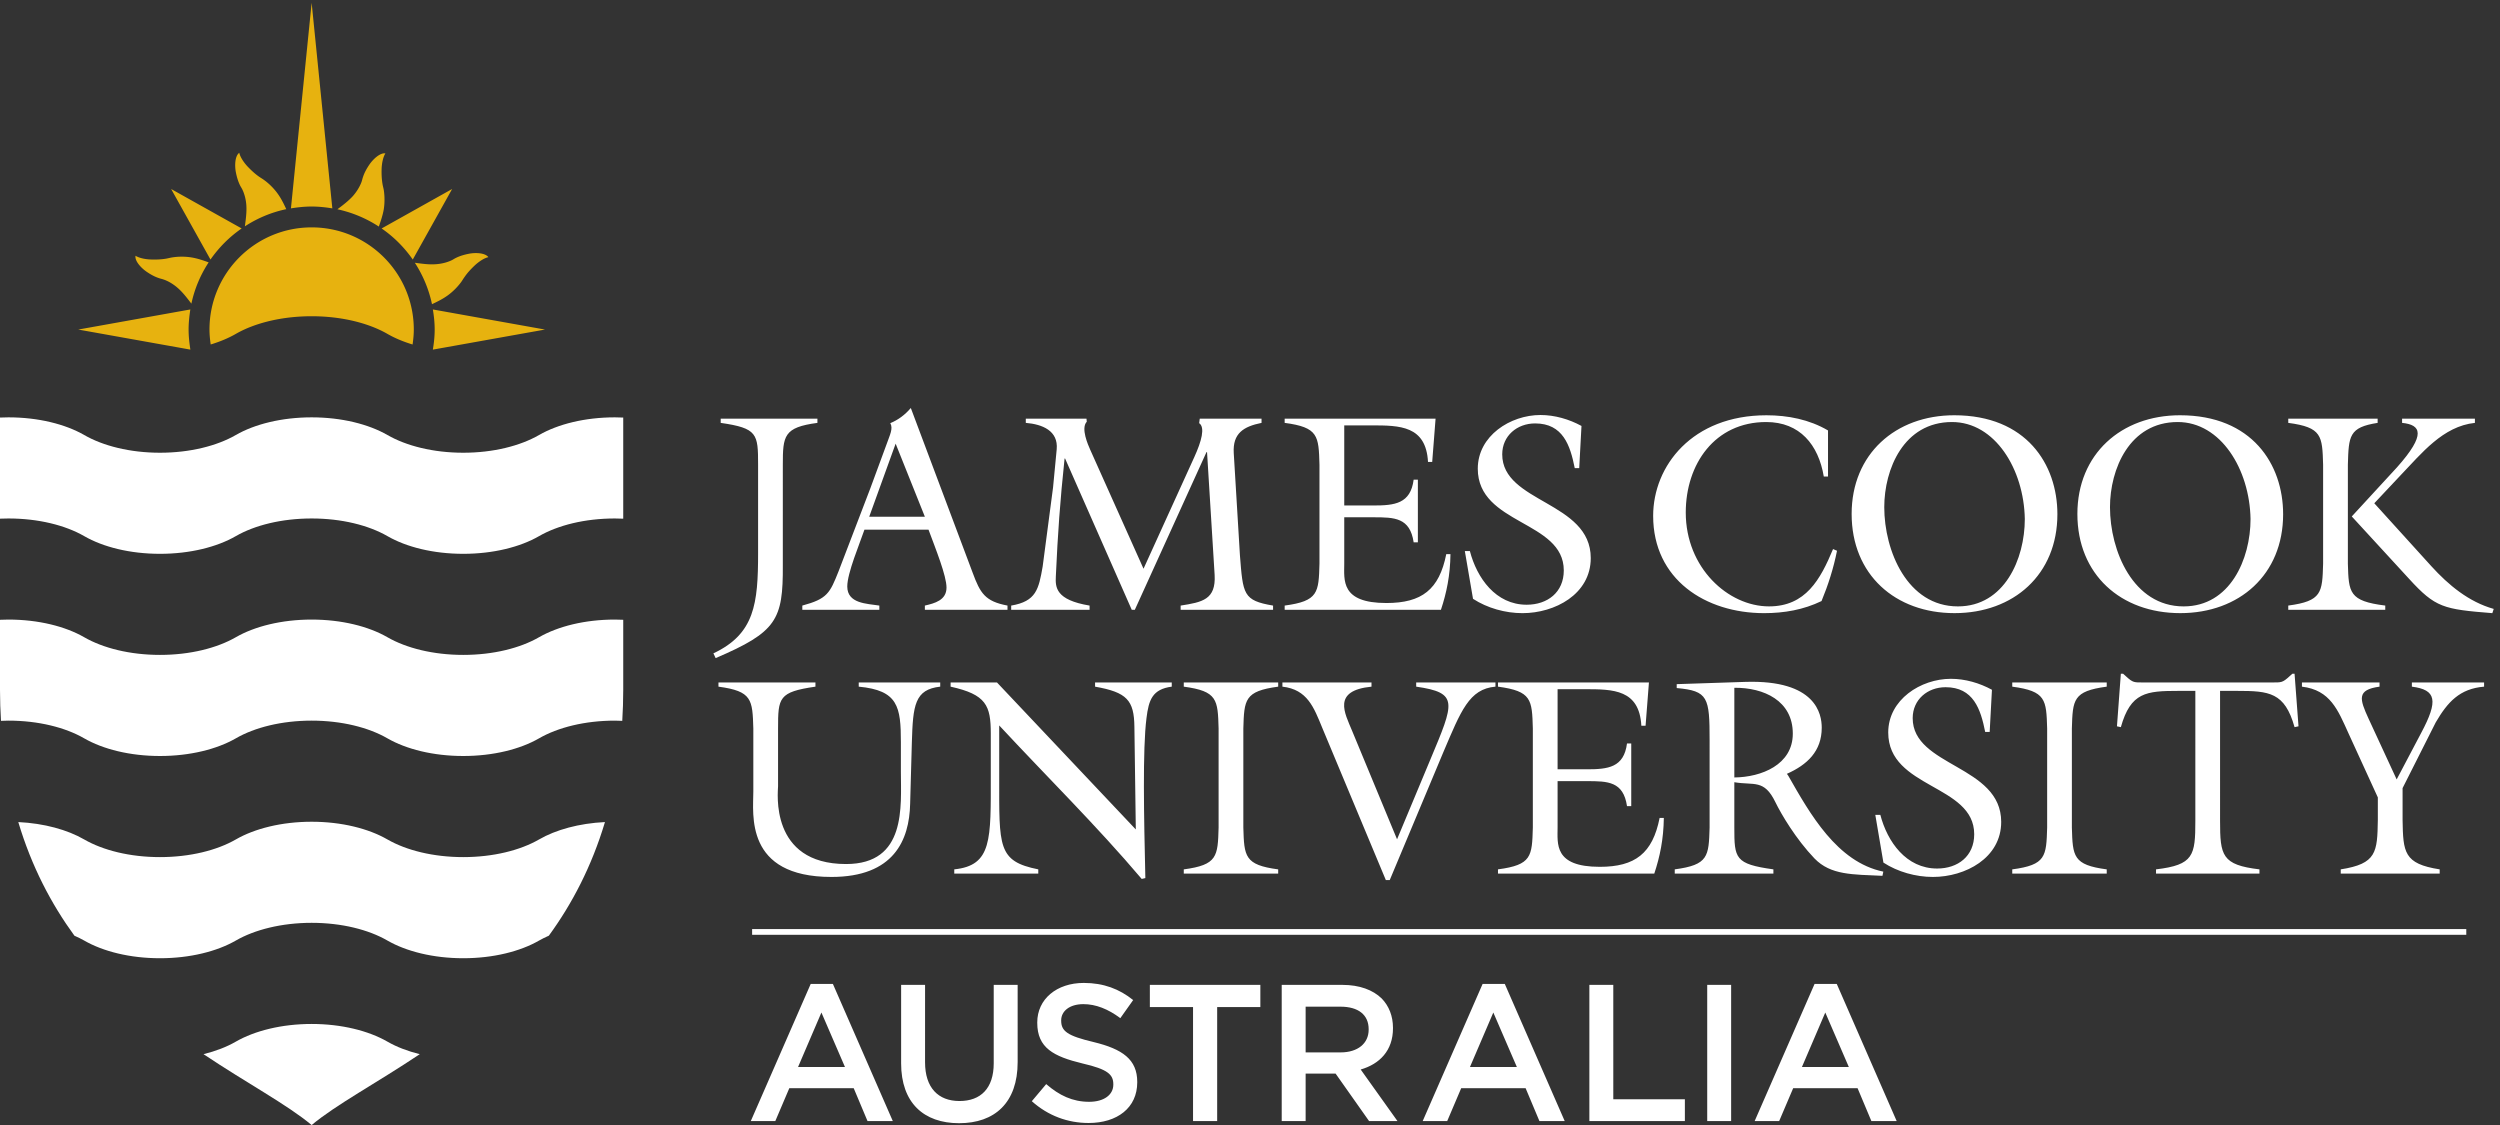 <svg xmlns="http://www.w3.org/2000/svg" height="291.227" width="647.147" xml:space="preserve"><rect width="100%" height="100%" fill="#333333" stroke="none"/><path style="fill:#fff;fill-opacity:1;fill-rule:nonzero;stroke:none" d="M1049.18 949.461c-36.74-21.199-89.227-34.43-147.524-34.43-58.402 0-110.836 13.231-147.582 34.391-36.722 21.168-89.261 34.387-147.515 34.387-58.301 0-110.922-13.219-147.563-34.387-36.777-21.16-89.262-34.391-147.613-34.391-58.293 0-110.781 13.231-147.477 34.391-36.773 21.168-89.226 34.387-147.61 34.387-5.452 0-10.855-.2-16.296-.43V846.828c0-20.68.754-40.558 1.93-60.148 4.77.16 9.55.422 14.367.422 58.383 0 110.836-13.262 147.609-34.493 36.696-21.14 89.184-34.347 147.477-34.347 58.351 0 110.836 13.207 147.613 34.347 36.641 21.231 89.262 34.493 147.563 34.493 58.254 0 110.793-13.262 147.515-34.493 36.746-21.14 89.18-34.347 147.582-34.347 58.297 0 110.784 13.207 147.524 34.398 36.73 21.18 89.22 34.442 147.47 34.442 4.95 0 9.68-.262 14.45-.422 1.18 19.59 1.89 39.468 1.89 60.148v136.551c-5.36.23-10.72.43-16.34.43-58.25 0-110.74-13.219-147.47-34.348M901.656 521.488c-58.347 0-110.879 13.211-147.582 34.352-36.722 21.191-89.261 34.48-147.515 34.48-58.301 0-110.879-13.289-147.563-34.48-36.777-21.141-89.262-34.352-147.613-34.352-58.293-.047-110.781 13.211-147.477 34.352-32.683 18.871-77.785 31.371-128.293 33.851 25.84-86.492 64.094-159.222 109.25-221.191 6.711-2.98 13.098-5.988 19.043-9.43 36.696-21.14 89.184-34.441 147.477-34.398 58.351 0 110.836 13.258 147.613 34.398 36.684 21.18 89.262 34.52 147.563 34.52 58.254 0 110.793-13.262 147.515-34.52 36.703-21.14 89.235-34.398 147.582-34.398 58.297 0 110.784 13.258 147.524 34.398 5.93 3.481 12.38 6.5 19.04 9.481 45.19 61.918 83.32 134.648 109.21 221.14-50.56-2.48-95.66-14.98-128.25-33.851-36.74-21.141-89.227-34.352-147.524-34.352m-147.582-359.16c-36.722 21.102-89.261 34.41-147.515 34.41-58.301 0-110.879-13.308-147.563-34.41-17.699-10.226-39.027-18.457-62.887-24.406C480.695 81.372 558.895 39.809 606.559 0c47.632 39.809 125.832 81.371 210.418 137.922-23.86 5.949-45.2 14.18-62.903 24.406M1049.18 1343.02c-36.74-21.18-89.227-34.5-147.524-34.5-58.402 0-110.836 13.32-147.582 34.5-36.722 21.1-89.261 34.37-147.515 34.37-58.301 0-110.922-13.27-147.563-34.37-36.777-21.18-89.262-34.5-147.613-34.5-58.293 0-110.781 13.32-147.477 34.5-36.773 21.1-89.226 34.37-147.61 34.37-5.452 0-10.855-.19-16.296-.42V1180.2c5.441.18 10.844.37 16.297.37 58.383 0 110.836-13.2 147.609-34.35 36.696-21.24 89.184-34.45 147.477-34.45 58.351 0 110.836 13.21 147.613 34.45 36.641 21.15 89.262 34.35 147.563 34.35 58.254 0 110.793-13.2 147.515-34.35 36.746-21.24 89.18-34.45 147.582-34.45 58.297 0 110.784 13.21 147.524 34.45 36.73 21.15 89.22 34.35 147.47 34.35 5.62 0 10.98-.19 16.34-.42v196.82c-5.36.23-10.72.42-16.34.42-58.25 0-110.74-13.27-147.47-34.37" transform="matrix(.133 0 0 -.133 0 291.227)"/><path style="fill:#e7b20f;fill-opacity:1;fill-rule:nonzero;stroke:none" d="M606.559 1747.12c-109.821 0-198.84-89.01-198.84-198.82 0-9.89.996-19.59 2.375-29.09 18.25 5.51 34.765 12.46 48.902 20.61 36.641 21.09 89.262 34.36 147.563 34.36 58.254 0 110.793-13.27 147.515-34.36 14.145-8.17 30.672-15.1 48.942-20.65 1.394 9.54 2.363 19.21 2.363 29.13 0 109.81-89.016 198.82-198.82 198.82zm-270.981-58.4c-3.965-.58-7.894-1.68-11.926-2.42-10.515-1.78-20.476-2.03-30.547-1.66-10.304.34-22.46 2.81-29.328 7.27-1.754-10.36 11.047-24.02 21.903-31.34 7.425-5.08 15.258-9.44 23.566-12.19 3.262-1.16 6.504-1.71 9.738-2.93 9.954-3.47 19.719-9.85 27.45-16.7 10.05-8.86 18.382-20.13 26.078-30.07 6.176 29.03 17.789 56.23 33.59 80.35-10.485 3.75-21.832 7.79-34.219 9.69-10.938 1.72-23.91 1.93-36.305 0zm725.162-140.46-218.283 39.12c2.164-12.72 3.555-25.8 3.555-39.1 0-13.31-1.391-26.29-3.555-39.07zm-690.295 39.12-218.16-39.12 218.242-39.05c-1.992 12.78-3.461 25.76-3.461 39.07 0 13.3 1.469 26.38 3.379 39.1zm527.02 53.22c2.43 3.32 4.348 6.88 6.805 10.11 6.031 8.77 12.929 15.94 20.207 22.79 7.582 7 17.961 13.95 26.058 15.66-6.152 8.41-24.906 9.19-37.765 6.66-8.817-1.73-17.196-4.07-25.262-8.02-3.145-1.54-5.84-3.45-8.996-4.94-9.481-4.45-20.84-6.93-31.285-7.5-13.247-.91-27.149 1.23-39.618 2.87h-.199c15.731-24.26 27.215-51.37 33.379-80.59 10.121 4.77 20.82 9.95 30.926 17.29 8.976 6.53 18.32 15.56 25.75 25.67zm-427.121 104.43-137.242 76.79 76.554-137.3c16.59 23.71 37.02 44.21 60.688 60.51zm333.031-60.51 76.582 137.3-137.195-76.79c23.613-16.3 44.14-36.8 60.613-60.51zm-156.559 99.59-40.257 400.04-40.301-400.04c13.16 2.14 26.488 3.6 40.301 3.6 13.683 0 27.054-1.46 40.257-3.6zm-179.789 45.14c1.516-3.01 3.446-5.84 4.911-8.95 4.476-9.54 7.031-20.89 7.582-31.18.777-13.41-1.254-27.31-2.883-39.68v-.27c24.133 15.74 51.375 27.28 80.539 33.42-4.774 10.11-9.879 20.94-17.281 30.92-6.536 9-15.618 18.31-25.622 25.6-3.324 2.47-6.835 4.47-10.214 6.8-8.735 6.18-15.844 13.01-22.778 20.29-6.98 7.62-13.918 18-15.582 26.13-8.484-6.22-9.152-24.89-6.66-37.82 1.781-8.92 4.102-17.26 7.988-25.26zm280.012-46.37c1.66 10.98 1.863 24.01 0 36.43-.605 3.96-1.848 7.87-2.508 11.88-1.769 10.54-2.09 20.37-1.769 30.48.472 10.29 2.777 22.6 7.402 29.49-10.301 1.57-23.984-11.13-31.348-22.01-5.125-7.58-9.394-15.19-12.203-23.64-1.14-3.11-1.793-6.53-2.867-9.63-3.574-9.96-9.941-19.82-16.73-27.6-8.938-9.85-20.129-18.32-30.215-25.84 0 0 0-.08-.039-.08a239.917 239.917 0 0 0 80.535-33.64c3.73 10.56 7.637 21.93 9.742 34.16" transform="matrix(.133 0 0 -.133 0 291.227)"/><path style="fill:#fff;fill-opacity:1;fill-rule:nonzero;stroke:none" d="M1475.48 1285.14c0 60.16-1.11 71.13-72.78 81.48v8.23h188.25v-8.23c-65.66-8.71-67.34-25.14-67.34-81.48V1089.3c.58-106.14-12-129.671-130.75-180.499l-4.36 9.277c80.4 37.75 86.98 96.812 86.98 195.242v171.82m207-126.36c-9.29-27.38-33.44-84.3-33.44-110.52 0-33.39 37.76-33.39 62.42-37.21v-8.19h-149.91v8.19c48.72 13.14 53.62 24.08 70.57 66.77l61.79 161.37 32.87 89.17c4.9 14.24 12.01 27.35 6 37.73 14.78 6.04 28.43 15.85 39.94 29.53l120.34-320.54c14.75-39.95 24.09-55.82 67.84-64.03v-8.19h-160.82v8.19c19.15 4.38 42.13 10.43 42.13 35.01 0 22.99-20.81 74.42-35.02 112.72zm60.71 167.39-51.44-142.22h108.33zm482.45-243.44 99.03 217.73c13.68 30.04 21.32 57.45 9.27 65.63l1.14 8.77h120.27v-8.23c-34.96-7.1-56.28-20.22-54.11-58.52l12.04-199.14c6-76 6-88.08 64.5-97.94v-8.17h-179.9v8.17c42.11 6.59 68.89 11.51 66.16 59.65l-14.78 239.05h-1.07l-139.46-306.87h-6.01l-129.69 294.3h-1.04c-8.8-83.68-13.16-144.4-17.01-229.15-1.07-21.35-.53-46.01 65.67-56.98v-8.17h-152.58v8.17c48.68 8.23 53.55 31.78 61.26 76.05l20.21 153.74 7.11 74.39c3.31 36.13-27.9 48.71-60.15 51.42v8.23h118.14l.53-6.02c-12.04-12.56 2.71-45.41 6.57-54.16l103.9-231.95m274.69-71.7c65.66 8.8 66.2 25.22 67.76 81.54v192.57c-1.56 56.36-2.1 72.77-67.76 81.48v8.23h293.73l-6.57-84.21h-8.16c-3.87 70.53-54.75 71.11-109.96 71.11h-53.06v-155.91h56.85c41.04 0 72.23 3.27 78.23 50.28h8.21v-121.96h-8.21c-7.13 48.09-37.19 48.72-78.23 48.72h-56.85v-89.75c0-32.24-7.68-77.12 82.03-77.12 68.94 0 102.83 26.19 116.51 95.17h8.17c-.52-41.57-7.6-75.5-18.54-108.32h-304.15v8.17m573.3 267.54h-8.73c-8.76 44.31-22.96 86.99-77.12 86.99-35.07 0-64.01-24.06-64.01-60.2 0-94.6 172.3-91.33 172.3-201.85 0-70.53-70.05-107.221-132.91-107.221-33.44 0-68.43 9.831-96.25 27.901l-15.92 93h9.81c13.67-52.53 50.34-104.5 110.53-104.5 40.43 0 72.26 24.06 72.26 66.74 0 97.38-167.4 88.62-167.4 198.05 0 64.02 63.45 104.46 121.93 104.46 27.9 0 55.82-8.17 79.91-21.29l-4.4-82.08m484.23-16.41h-8.22c-10.41 61.83-46.54 106.1-112.12 106.1-100.14 0-156.54-82.01-156.54-176.12 0-107.81 82.59-182.69 162.01-182.69 71.58 0 100.04 52.49 124.66 111.56l7.72-3.28c-6.64-33.4-16.98-66.2-30.13-97.92-34.99-16.95-72.76-23.521-111.63-23.521-114.36 0-216.08 65.651-216.08 189.281 0 97.37 76.04 195.85 220.48 195.85 41.6 0 83.71-8.23 119.85-29.55v-89.71m446.44-73.32c0-117.62-85.34-192.512-200.23-192.512-115.38 0-200.24 74.892-200.24 193.032 0 116.57 85.39 192.08 199.71 192.08 140.08 0 200.76-95.21 200.76-192.6m-336.97 13.7c0-84.8 44.84-193.11 143.32-193.11 90.22 0 130.23 91.91 130.23 170.1-1.67 96.89-58.03 188.74-141.73 188.74-94.11 0-131.82-91.85-131.82-165.73m776.32-13.7c0-117.62-85.32-192.512-200.2-192.512-115.45 0-200.24 74.892-200.24 193.032 0 116.57 85.35 192.08 199.72 192.08 140.02 0 200.72-95.21 200.72-192.6m-336.98 13.7c0-84.8 44.87-193.11 143.33-193.11 90.31 0 130.23 91.91 130.23 170.1-1.68 96.89-58.03 188.74-141.75 188.74-94.01 0-131.81-91.85-131.81-165.73m463-109.97c1.62-56.33 2.16-72.76 72.77-81.52v-8.19h-188.79v8.19c65.7 8.76 66.2 25.19 67.83 81.52v192.57c-1.63 56.36-2.13 72.77-67.83 81.48v8.24h173.95v-8.24c-55.77-8.71-56.31-25.12-57.93-81.48zm247.25 282.29v-8.24c-62.36-6.55-103.93-59.62-144.42-101.73l-51.42-54.71 111.07-122.52c33.36-36.67 72.77-69.46 121.41-83.13l-2.73-8.241c-95.18 7.661-110.48 10.411-161.97 66.741l-111.59 121.47 88.11 95.71c57.42 64.53 46.48 82.61 9.81 86.41v8.24h141.73M1829.97 861.41v-8.172c-49.78-5.476-53.08-36.16-55.22-108.347l-3.34-119.789c-1.59-70.633-31.69-142.231-153.13-142.231-169.56 0-152.08 122.559-152.08 166.27v122.55c-1.68 56.387-2.2 72.75-67.86 81.547v8.172h188.77v-8.172c-71.7-10.418-72.77-21.359-72.77-81.547v-112.14c0-10.41-17.55-151.551 132.36-151.551 118.18 0 106.7 112.691 106.7 179.469v57.422c0 69.48-5.47 101.16-82.04 108.347v8.172h158.61m380.66-286.109-2.74 199.687c-.56 51.981-14.74 67.301-76.56 78.25v8.172h149.26v-8.172c-37.73-4.949-44.81-25.738-49.18-61.308-7.67-60.129-4.94-192.008-2.2-311.27l-7.07-1.68c-87.54 103.379-184.91 199.188-277.37 298.77V677.02c0-135.641-3.26-163.532 76.05-179.391v-8.258H1857.3v8.258c73.83 7.621 71.07 58.019 71.07 182.133v82.066c0 54.723-8.75 76.082-78.21 91.41v8.172h90.25l270.22-286.109m209.28 3.789c1.64-56.301 2.25-72.75 67.84-81.488v-8.231h-183.77v8.231c65.6 8.738 66.2 25.187 67.79 81.488v192.601c-1.59 56.387-2.19 72.75-67.79 81.547v8.172h183.77v-8.172c-65.59-8.797-66.2-25.16-67.84-81.547V579.09m490.71 282.32v-8.172c-51.45-4.41-67.28-47.597-101.2-126.937L2704.88 476.84h-7.63l-123.59 295.898c-16.44 40.024-29.02 75.024-77.69 80.5v8.172h173.4v-8.172c-77.16-7.687-51.99-51.457-37.78-85.937l87.5-211.153 64.64 154.821c46.97 112.172 55.74 130.203-27.39 142.269v8.172h154.28m4.92-363.781c65.71 8.711 66.24 25.16 67.84 81.461v192.601c-1.6 56.387-2.13 72.75-67.84 81.547v8.172h293.8l-6.55-84.238h-8.22c-3.87 70.59-54.75 71.117-109.99 71.117h-53.03v-155.91h56.9c40.96 0 72.22 3.262 78.2 50.332h8.25v-122.02h-8.25c-7.1 48.129-37.24 48.649-78.2 48.649h-56.9v-89.68c0-32.25-7.66-77.109 82.08-77.109 68.88 0 102.84 26.238 116.49 95.16h8.21c-.54-41.563-7.65-75.481-18.59-108.34h-304.2v8.258m411.88 251.121c0 83.691-2.76 96.25-64.02 101.75v7.609l133.5 4.391c137.83 4.379 148.77-62.891 148.77-89.16 0-45.949-28.43-72.219-67.8-89.762l2.7-3.816c42.14-73.813 94.64-167.922 184.95-186.571l-1.68-8.14c-58 2.73-100.65 1.051-132.37 33.879-36.11 37.75-64.55 85.871-76.01 109.468-21.94 45.364-41.61 32.211-79.91 38.832v-88.14c0-60.16 1.06-71.07 76.04-81.461v-8.258h-192.01v8.258c65.62 8.711 66.16 25.16 67.84 81.461zm48.13-72.262c52.51.532 113.8 24.633 113.8 85.34 0 64.051-56.36 89.762-113.8 89.203V676.488m496.97 88.641h-8.74c-8.75 44.332-22.99 87.019-77.11 87.019-35.04 0-63.99-24.07-63.99-60.218 0-94.641 172.27-91.352 172.27-201.891 0-70.508-70.02-107.168-132.91-107.168-33.37 0-68.43 9.82-96.33 27.918l-15.79 92.93h9.79c13.71-52.508 50.32-104.469 110.55-104.469 40.45 0 72.15 24.039 72.15 66.691 0 97.411-167.34 88.668-167.34 198.098 0 64.039 63.4 104.461 121.93 104.461 27.93 0 55.84-8.18 79.93-21.328l-4.41-82.043M4032.5 579.09c1.62-56.301 2.2-72.75 67.84-81.488v-8.231h-183.87v8.231c65.72 8.738 66.25 25.187 67.92 81.488v192.601c-1.67 56.387-2.2 72.75-67.92 81.547v8.172h183.87v-8.172c-65.64-8.797-66.22-25.16-67.84-81.547V579.09m429.11 299.269h4.31l7.69-102.32-7.69-1.621C4446.79 842.289 4416.76 845 4353.83 845h-32.91V592.238c0-67.769 3.35-85.898 76.67-94.609v-8.301h-201.31v8.301c73.28 8.711 76.54 26.84 76.54 94.609V845h-32.75c-62.97 0-93.07-2.711-112.25-70.582l-7.57 1.621 7.57 102.32h4.43l5.47-4.918c13.69-12.582 15.9-12.031 33.9-12.031h250.61c18.02 0 20.21-.551 33.89 12.031l5.49 4.918m373.19-16.949v-8.172c-47.62-3.859-71.08-30.097-94.11-69.519l-64.54-127.957v-61.934c1.12-62.84 2.18-85.277 72.21-96.199v-8.258h-192.58v8.258c70.04 10.922 71.17 33.359 72.2 96.199v43.832l-56.85 124.168c-20.81 45.953-35.58 84.82-90.85 91.41v8.172h151.02v-8.172c-44.89-6.066-38.85-24.097-21.3-62.398l54.65-118.168 47.58 90.289c33.92 63.437 29.55 84.211-17.99 90.277v8.172h140.56M1463.85 381.461h3336.3v-11.16h-3336.3v11.16m180.68-268.441-45.81 106-45.44-106zm-66.64 161.652h43.16l116.62-266.91h-49.23l-26.88 63.988h-125.32l-27.25-63.988h-47.71l116.61 266.91m175.97-154.461v152.578h46.58V122.102c0-49.223 25.36-75.352 67.01-75.352 41.27 0 66.64 24.602 66.64 73.461v152.578h46.57V122.488c0-79.136-44.68-118.898-113.97-118.898-68.9 0-112.83 39.762-112.83 116.621m254.36-73.832 28.01 33.312c25.37-21.953 51.12-34.46 83.68-34.46 28.77 0 46.95 13.64 46.95 33.328v.761c0 18.942-10.6 29.141-59.82 40.5-56.41 13.629-88.22 30.301-88.22 79.141v.758c0 45.422 37.87 76.871 90.49 76.871 38.62 0 69.29-11.75 96.18-33.328l-24.99-35.231c-23.86 17.821-47.71 27.278-71.94 27.278-27.27 0-43.17-14-43.17-31.418v-.762c0-20.457 12.12-29.527 63.23-41.649 56.03-13.628 84.81-33.691 84.81-77.62v-.758c0-49.59-38.99-79.122-94.65-79.122-40.51 0-78.76 14.008-110.56 42.399m313.8 183.25h-84.05v43.16h215.06v-43.16h-84.05V7.762h-46.96v221.867m287.3-88.231c33.32 0 54.52 17.442 54.52 44.321v.75c0 28.39-20.44 43.91-54.9 43.91h-67.78v-88.981zM2494.6 272.789h118.13c33.32 0 59.44-9.84 76.49-26.488 14-14.403 21.95-34.102 21.95-57.172v-.758c0-43.562-26.12-69.68-62.85-80.281l71.55-100.328h-55.26l-65.14 92.379h-58.31V7.761h-46.56V272.79m457.66-159.77-45.81 106-45.44-106zm-66.63 161.652h43.15L3045.4 7.762h-49.22L2969.3 71.75h-125.33l-27.25-63.988h-47.71l116.62 266.91m207.76-1.883h46.57V50.16h139.32V7.762h-185.89v265.027m229.37 0h46.56V7.762h-46.56v265.027m275.61-159.769-45.81 106-45.44-106zm-66.64 161.652h43.16L3691.5 7.762h-49.22L3615.4 71.75h-125.32l-27.26-63.988h-47.71l116.62 266.91" transform="matrix(.133 0 0 -.133 0 291.227)"/></svg>